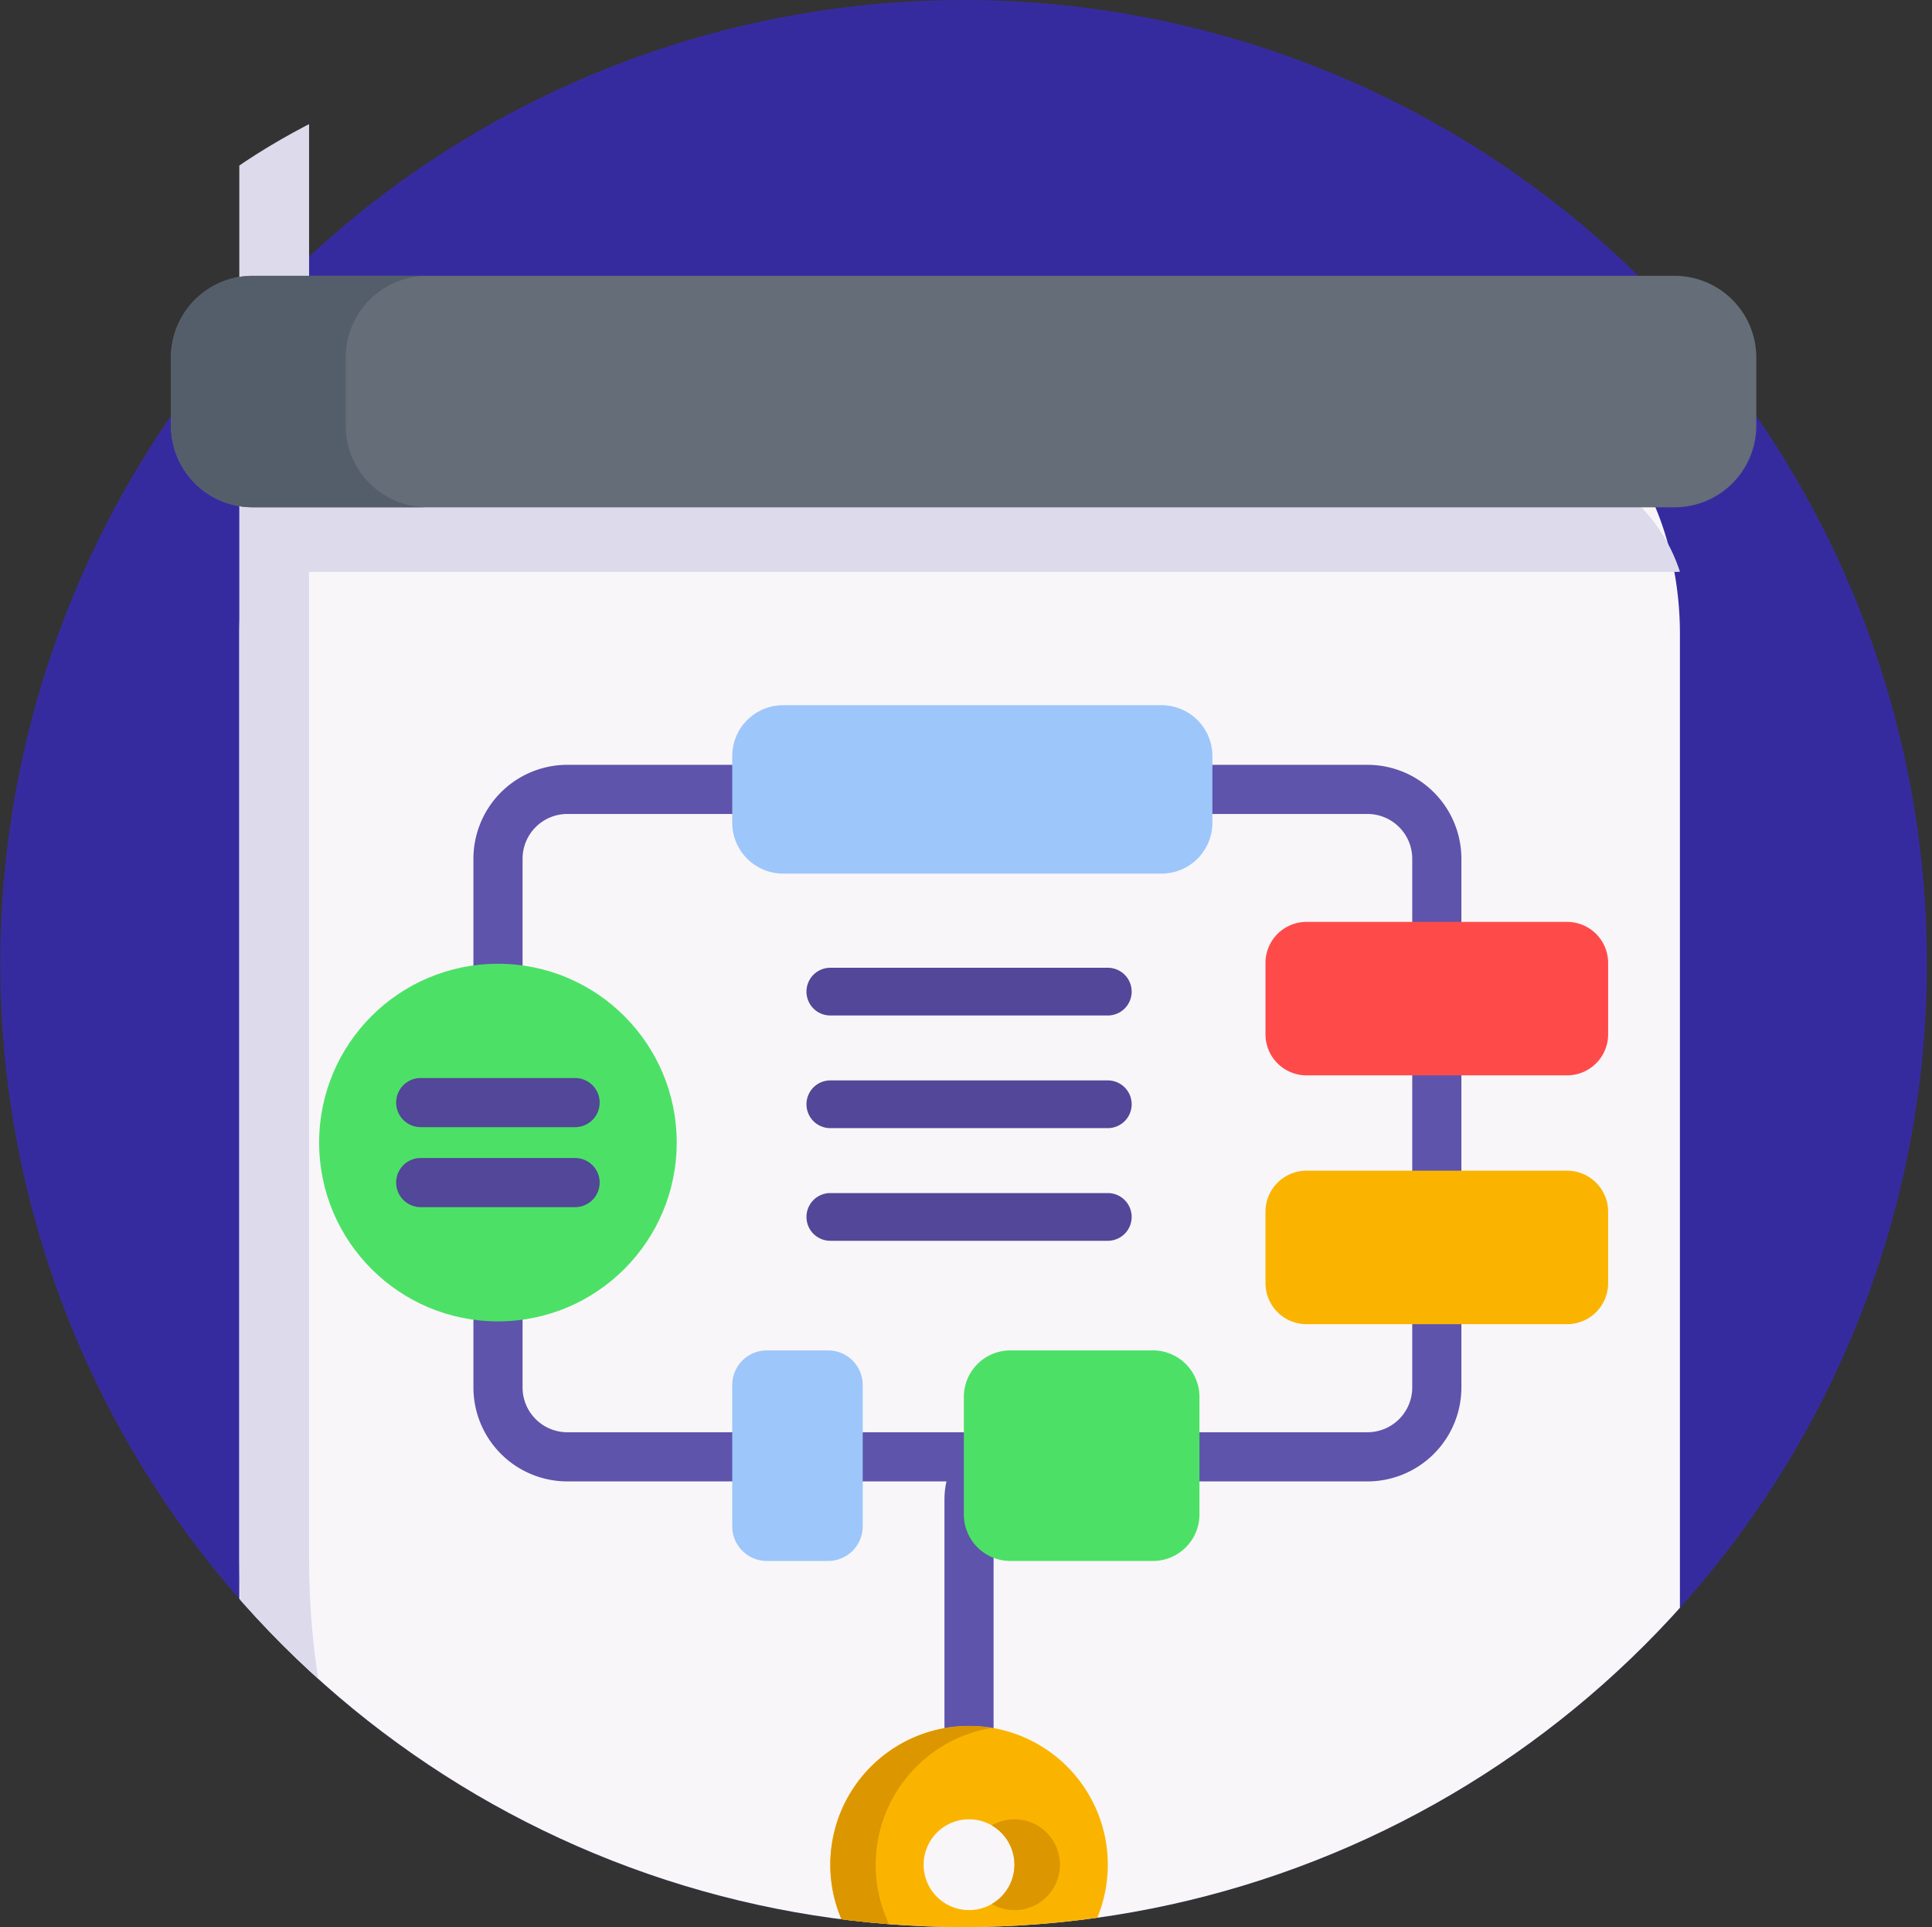 <svg xmlns="http://www.w3.org/2000/svg" xmlns:xlink="http://www.w3.org/1999/xlink" width="89.817" height="89.569" viewBox="0 0 89.817 89.569">
  <rect x="0" y="0" width="89.817" height="89.569" fill="#333333" stroke="none"/>
  <defs>
    <clipPath id="clip-path">
      <path id="Trazado_742690" data-name="Trazado 742690" d="M44.785,0c13.851,0,31.9,1.6,40.288,11.68,6.285,7.555,4.5,22.222,4.5,33.1A44.785,44.785,0,0,1,0,44.785C0,34.446-.541,20.675,5.516,12.874,13.536,2.542,30.39,0,44.785,0Z" transform="translate(-6237 -9714)" fill="#362b9e" opacity="0.42"/>
    </clipPath>
  </defs>
  <g id="_10" data-name="10" transform="translate(6195.012 9526)">
    <path id="Trazado_742667" data-name="Trazado 742667" d="M44.785,0A44.785,44.785,0,1,1,0,44.785,44.785,44.785,0,0,1,44.785,0Z" transform="translate(-6195 -9526)" fill="#362b9e"/>
    <g id="Enmascarar_grupo_952208" data-name="Enmascarar grupo 952208" transform="translate(42 188)" clip-path="url(#clip-path)">
      <g id="presentacion" transform="translate(-6229.063 -9701.18)">
        <g id="Grupo_1023394" data-name="Grupo 1023394" transform="translate(0 0)">
          <path id="Trazado_742668" data-name="Trazado 742668" d="M249.386,389.675a1.112,1.112,0,0,1-1.112-1.112v-6.7a1.112,1.112,0,1,1,2.224,0v6.7A1.112,1.112,0,0,1,249.386,389.675Z" transform="translate(-212.537 -325.944)" fill="#5e54ac"/>
          <path id="Trazado_742669" data-name="Trazado 742669" d="M89.039,69.524v48.793c0,6.234-3.451,11.288-7.708,11.288H29.774c-4.257,0-7.708-5.055-7.708-11.288V69.524a16.084,16.084,0,0,1,.372-3.47c1-4.536,3.906-7.818,7.336-7.818H81.331c3.43,0,6.337,3.282,7.336,7.818A16.074,16.074,0,0,1,89.039,69.524Z" transform="translate(-18.89 -52.857)" fill="#f9f6f9"/>
          <path id="Trazado_742670" data-name="Trazado 742670" d="M91.261,63.606c-.082.006-.165.009-.249.009h-66.1q-.127,0-.249-.009a7.755,7.755,0,0,1,7.377-5.37H83.884A7.754,7.754,0,0,1,91.261,63.606Z" transform="translate(-21.112 -49.853)" fill="#dddaec"/>
          <path id="Trazado_742671" data-name="Trazado 742671" d="M33.059,166.619H29.813c-4.281,0-7.751-7.676-7.751-17.142v-74.1c0-9.466,3.47-17.142,7.751-17.142h3.246c-4.281,0-7.753,7.676-7.753,17.142v74.1C25.306,158.943,28.778,166.619,33.059,166.619Z" transform="translate(-18.886 -89.869)" fill="#dddaec"/>
          <path id="Trazado_742672" data-name="Trazado 742672" d="M69.9,0H3.8A3.8,3.8,0,0,0,0,3.8V6.959a3.8,3.8,0,0,0,3.8,3.8H69.9a3.8,3.8,0,0,0,3.8-3.8V3.8A3.8,3.8,0,0,0,69.9,0Z" transform="translate(0 0)" fill="#656d78"/>
          <path id="Trazado_742673" data-name="Trazado 742673" d="M11.922,10.757H3.8A3.8,3.8,0,0,1,0,6.958V3.8A3.8,3.8,0,0,1,3.8,0h8.123a3.8,3.8,0,0,0-3.8,3.8V6.958A3.8,3.8,0,0,0,11.922,10.757Z" transform="translate(0 0)" fill="#545e6b"/>
        </g>
        <g id="Grupo_1023398" data-name="Grupo 1023398" transform="translate(6.887 19.957)">
          <path id="Trazado_742677" data-name="Trazado 742677" d="M141.722,155.949h-37.2a4.37,4.37,0,0,1-4.364-4.366V127.006a4.369,4.369,0,0,1,4.364-4.364h7.671a1.142,1.142,0,1,1,0,2.285h-7.671a2.082,2.082,0,0,0-2.079,2.079v24.577a2.082,2.082,0,0,0,2.079,2.081h37.2a2.083,2.083,0,0,0,2.081-2.081V127.006a2.082,2.082,0,0,0-2.081-2.079h-7.21a1.142,1.142,0,1,1,0-2.285h7.21a4.37,4.37,0,0,1,4.366,4.364v24.577A4.371,4.371,0,0,1,141.722,155.949Z" transform="translate(-92.985 -119.871)" fill="#5e54ac"/>
          <path id="Trazado_742678" data-name="Trazado 742678" d="M201.505,111.73H183.917a2.367,2.367,0,0,1-2.367-2.367V106.27a2.367,2.367,0,0,1,2.367-2.367h17.589a2.367,2.367,0,0,1,2.367,2.367v3.094A2.367,2.367,0,0,1,201.505,111.73Z" transform="translate(-162.345 -103.903)" fill="#9dc6fb"/>
          <path id="Trazado_742679" data-name="Trazado 742679" d="M363.222,179.154H351.111a1.909,1.909,0,0,1-1.909-1.909V173.93a1.909,1.909,0,0,1,1.909-1.909h12.112a1.909,1.909,0,0,1,1.909,1.909v3.316A1.909,1.909,0,0,1,363.222,179.154Z" transform="translate(-305.207 -161.949)" fill="#ff4a4a"/>
          <path id="Trazado_742680" data-name="Trazado 742680" d="M363.222,257.366H351.111a1.909,1.909,0,0,1-1.909-1.909v-3.316a1.909,1.909,0,0,1,1.909-1.909h12.112a1.909,1.909,0,0,1,1.909,1.909v3.316A1.909,1.909,0,0,1,363.222,257.366Z" transform="translate(-305.207 -228.596)" fill="#fab400"/>
          <ellipse id="Elipse_7866" data-name="Elipse 7866" cx="8.312" cy="8.311" rx="8.312" ry="8.311" transform="translate(0 12.018)" fill="#4ce166"/>
          <g id="Grupo_1023395" data-name="Grupo 1023395" transform="translate(19.205 29.989)">
            <path id="Trazado_742681" data-name="Trazado 742681" d="M186.007,306.716h-2.848a1.609,1.609,0,0,0-1.609,1.609v6.568a1.609,1.609,0,0,0,1.609,1.609h2.848a1.609,1.609,0,0,0,1.609-1.609v-6.568A1.609,1.609,0,0,0,186.007,306.716Z" transform="translate(-181.55 -306.716)" fill="#9dc6fb"/>
          </g>
          <g id="Grupo_1023397" data-name="Grupo 1023397" transform="translate(3.581 17.328)">
            <path id="Trazado_742683" data-name="Trazado 742683" d="M84.209,223.376H77.032a1.142,1.142,0,1,1,0-2.285h7.176a1.142,1.142,0,1,1,0,2.285Z" transform="translate(-75.89 -221.091)" fill="#524798"/>
            <path id="Trazado_742684" data-name="Trazado 742684" d="M84.209,248.52H77.032a1.142,1.142,0,1,1,0-2.285h7.176a1.142,1.142,0,0,1,0,2.285Z" transform="translate(-75.89 -242.517)" fill="#524798"/>
          </g>
          <path id="Trazado_742688" data-name="Trazado 742688" d="M249.416,397.45c-.631,0-1.142-.932-1.142-2.081V382.832c0-1.149.511-2.081,1.142-2.081s1.142.932,1.142,2.081v12.537C250.559,396.518,250.048,397.45,249.416,397.45Z" transform="translate(-219.203 -345.928)" fill="#5e54ac"/>
          <g id="Grupo_1023396" data-name="Grupo 1023396" transform="translate(29.972 29.989)">
            <path id="Trazado_742682" data-name="Trazado 742682" d="M263.158,306.716h-6.629a2.162,2.162,0,0,0-2.162,2.162v5.462a2.162,2.162,0,0,0,2.162,2.162h6.629a2.162,2.162,0,0,0,2.162-2.162v-5.462A2.162,2.162,0,0,0,263.158,306.716Z" transform="translate(-254.367 -306.716)" fill="#4ce166"/>
          </g>
          <path id="Trazado_742689" data-name="Trazado 742689" d="M218.823,424.744a6.451,6.451,0,1,0,6.451,6.451A6.451,6.451,0,0,0,218.823,424.744Zm0,8.562a2.111,2.111,0,1,1,2.111-2.111A2.111,2.111,0,0,1,218.823,433.306Z" transform="translate(-188.609 -377.302)" fill="#fab400"/>
          <g id="Grupo_1023400" data-name="Grupo 1023400" transform="translate(23.763 47.442)">
            <path id="Trazado_742675" data-name="Trazado 742675" d="M263.139,458.032a2.111,2.111,0,1,0,0-3.653,2.108,2.108,0,0,1,0,3.653Z" transform="translate(-255.632 -449.754)" fill="#dc9600"/>
            <path id="Trazado_742676" data-name="Trazado 742676" d="M214.483,431.2a6.452,6.452,0,0,1,5.4-6.364,6.451,6.451,0,1,0,0,12.728A6.452,6.452,0,0,1,214.483,431.2Z" transform="translate(-212.372 -424.744)" fill="#dc9600"/>
          </g>
        </g>
        <g id="Grupo_1023399" data-name="Grupo 1023399" transform="translate(29.541 32.161)">
          <path id="Trazado_742685" data-name="Trazado 742685" d="M218.883,188.654h-12.9a1.109,1.109,0,1,1,0-2.218h12.9a1.109,1.109,0,1,1,0,2.218Z" transform="translate(-204.872 -186.436)" fill="#524798"/>
          <path id="Trazado_742686" data-name="Trazado 742686" d="M218.883,224.064h-12.9a1.109,1.109,0,1,1,0-2.218h12.9a1.109,1.109,0,1,1,0,2.218Z" transform="translate(-204.872 -216.61)" fill="#524798"/>
          <path id="Trazado_742687" data-name="Trazado 742687" d="M218.883,259.475h-12.9a1.109,1.109,0,1,1,0-2.218h12.9a1.109,1.109,0,1,1,0,2.218Z" transform="translate(-204.872 -246.785)" fill="#524798"/>
        </g>
      </g>
    </g>
  </g>
</svg>
